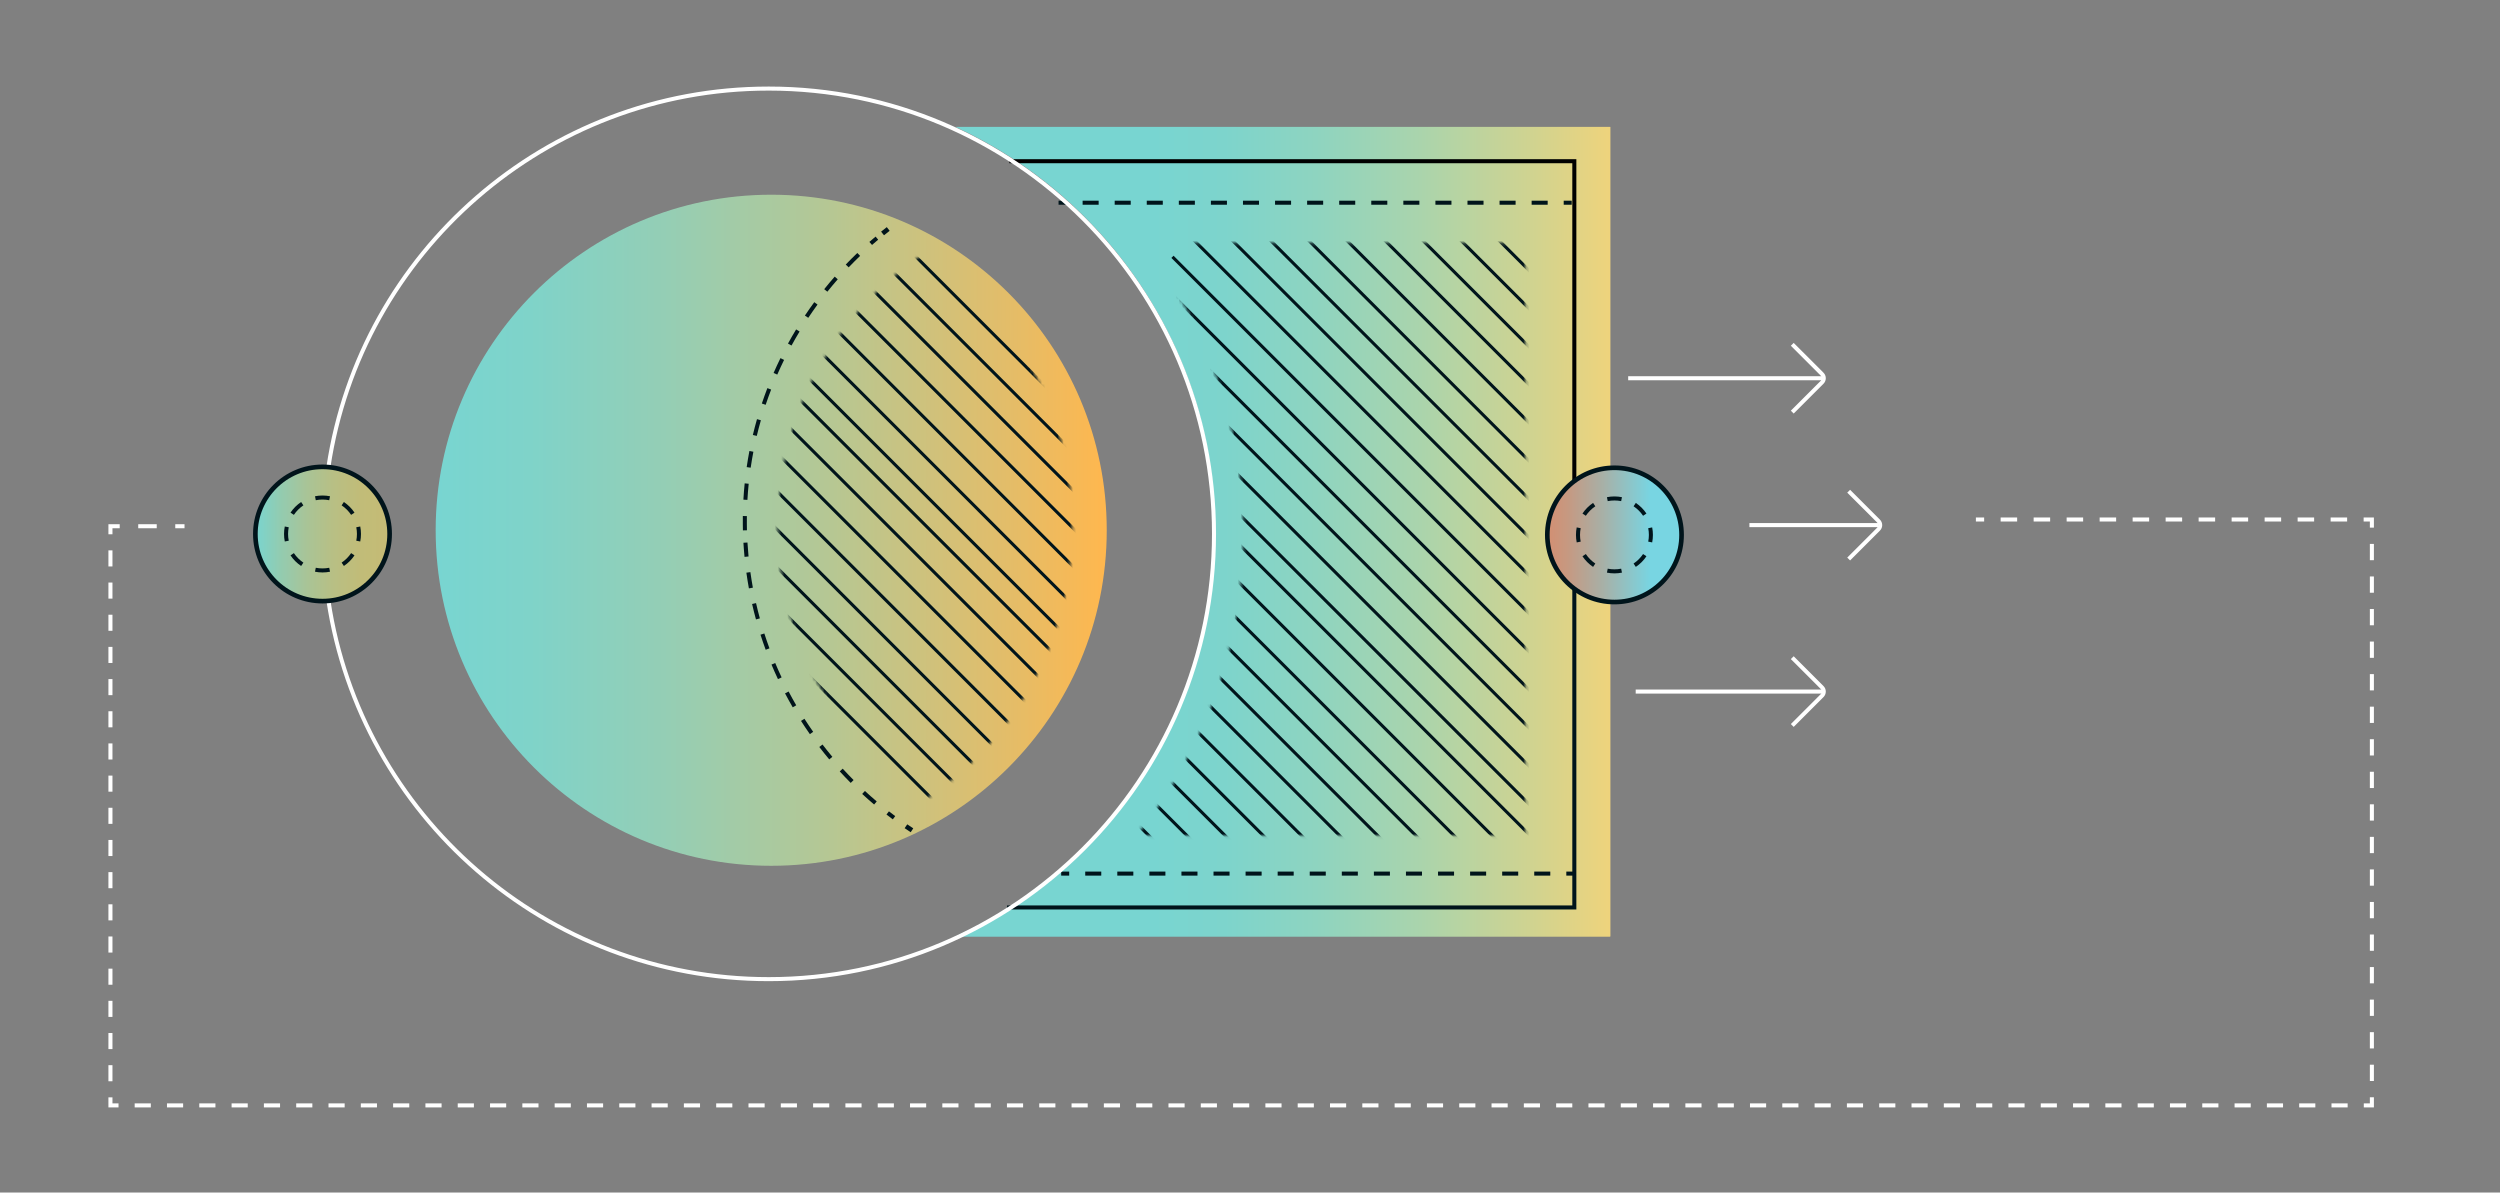 <svg width="805" height="384" viewBox="0 0 805 384" fill="none" xmlns="http://www.w3.org/2000/svg">
<rect x="0" y="0" width="805" height="384" fill="#808080" stroke="none"/>
<path d="M103.55 193.561C115.487 193.561 125.165 183.884 125.165 171.946C125.165 160.007 115.487 150.33 103.548 150.33C91.611 150.33 81.934 160.007 81.934 171.946C81.934 183.884 91.612 193.561 103.55 193.561Z" fill="url(#paint0_linear_250_355)"/>
<path d="M307.813 40.883C357.107 63.565 391.344 113.379 391.344 171.201C391.344 229.021 357.09 278.871 307.77 301.545H518.497V40.883H307.813Z" fill="url(#paint1_linear_250_355)"/>
<path d="M307.813 40.883C357.107 63.565 391.344 113.379 391.344 171.201C391.344 229.021 357.09 278.871 307.77 301.545H518.497V40.883H307.813Z" fill="url(#paint2_linear_250_355)"/>
<path d="M248.328 278.785C307.999 278.785 356.371 230.411 356.371 170.74C356.371 111.07 307.999 62.697 248.328 62.697C188.658 62.697 140.285 111.071 140.285 170.74C140.285 230.411 188.658 278.785 248.328 278.785Z" fill="url(#paint3_linear_250_355)"/>
<path fill-rule="evenodd" clip-rule="evenodd" d="M586.708 122.444H524.273V121.143H586.708V122.444Z" fill="white"/>
<path fill-rule="evenodd" clip-rule="evenodd" d="M586.251 120.935L576.649 111.332L577.569 110.412L587.171 120.013C587.405 120.246 587.59 120.522 587.717 120.827C587.843 121.131 587.909 121.458 587.909 121.788C587.909 122.118 587.843 122.444 587.717 122.749C587.59 123.053 587.405 123.33 587.171 123.562L577.569 133.163L576.649 132.245L586.251 122.642C586.364 122.53 586.453 122.397 586.515 122.251C586.576 122.104 586.608 121.947 586.608 121.788C586.608 121.629 586.576 121.471 586.515 121.325C586.453 121.178 586.364 121.046 586.251 120.935ZM604.875 169.735H563.309V168.433H604.875V169.735Z" fill="white"/>
<path fill-rule="evenodd" clip-rule="evenodd" d="M604.414 168.232L594.811 158.631L595.732 157.711L605.334 167.312C605.568 167.545 605.753 167.822 605.879 168.126C606.005 168.431 606.07 168.757 606.07 169.087C606.07 169.416 606.005 169.743 605.879 170.047C605.753 170.352 605.568 170.628 605.334 170.861L595.732 180.464L594.811 179.544L604.414 169.941C604.527 169.829 604.616 169.696 604.677 169.549C604.738 169.403 604.77 169.245 604.77 169.087C604.77 168.928 604.738 168.771 604.677 168.624C604.616 168.477 604.527 168.344 604.414 168.232ZM586.71 223.338H526.695V222.037H586.71V223.338Z" fill="white"/>
<path fill-rule="evenodd" clip-rule="evenodd" d="M586.25 221.831L576.648 212.229L577.569 211.309L587.17 220.911C587.403 221.144 587.589 221.42 587.715 221.725C587.842 222.029 587.907 222.356 587.907 222.686C587.907 223.015 587.842 223.342 587.715 223.646C587.589 223.951 587.403 224.227 587.17 224.46L577.569 234.061L576.648 233.141L586.25 223.54C586.363 223.428 586.452 223.295 586.513 223.148C586.575 223.002 586.606 222.844 586.606 222.686C586.606 222.527 586.575 222.369 586.513 222.223C586.452 222.076 586.363 221.943 586.25 221.831Z" fill="white"/>
<path d="M293.658 267.352C293.005 266.926 292.357 266.492 291.715 266.051" stroke="#00141B" stroke-width="1.5" stroke-miterlimit="10"/>
<path fill-rule="evenodd" clip-rule="evenodd" d="M279.938 77.896C280.598 77.316 281.264 76.744 281.937 76.18L282.774 77.176C282.108 77.735 281.449 78.301 280.796 78.874L279.938 77.896ZM272.332 85.187C273.546 83.918 274.787 82.675 276.055 81.459L276.956 82.397C275.701 83.6 274.474 84.83 273.273 86.086L272.332 85.187ZM265.395 93.116C266.492 91.744 267.62 90.397 268.777 89.075L269.756 89.931C268.612 91.239 267.497 92.572 266.411 93.929L265.395 93.116ZM259.177 101.62C260.151 100.158 261.156 98.718 262.192 97.3L263.243 98.068C262.217 99.47 261.223 100.895 260.261 102.341L259.177 101.62ZM253.729 110.637C254.57 109.095 255.445 107.572 256.354 106.069L257.467 106.741C256.568 108.228 255.703 109.735 254.871 111.26L253.729 110.637ZM249.094 120.099C249.796 118.489 250.534 116.894 251.306 115.317L252.475 115.889C251.711 117.449 250.981 119.026 250.286 120.618L249.094 120.099ZM245.313 129.932C245.87 128.266 246.464 126.613 247.094 124.973L248.309 125.44C247.686 127.062 247.098 128.697 246.546 130.344L245.313 129.932ZM242.418 140.062C242.824 138.353 243.269 136.654 243.753 134.965L245.004 135.322C244.526 136.992 244.086 138.673 243.683 140.363L242.418 140.062ZM240.432 150.409C240.686 148.671 240.979 146.939 241.309 145.215L242.588 145.459C242.261 147.165 241.971 148.878 241.719 150.597L240.432 150.409ZM239.371 160.892C239.472 159.131 239.61 157.38 239.786 155.639L241.08 155.769C240.906 157.498 240.769 159.23 240.67 160.965L239.371 160.892ZM239.185 168.792C239.177 167.914 239.178 167.035 239.19 166.157L240.49 166.174C240.48 167.043 240.478 167.912 240.486 168.782V168.783C240.49 169.439 240.5 170.096 240.517 170.753L239.216 170.785C239.2 170.121 239.19 169.457 239.185 168.792ZM239.516 176.755C239.467 176.092 239.422 175.43 239.383 174.767L240.682 174.691C240.769 176.192 240.885 177.691 241.03 179.187L239.735 179.311C239.653 178.46 239.58 177.608 239.516 176.755ZM241.146 189.462C240.839 187.781 240.568 186.094 240.333 184.402L241.621 184.223C241.855 185.904 242.124 187.573 242.425 189.229L241.146 189.462ZM243.419 199.458C242.969 197.809 242.554 196.151 242.175 194.485L243.445 194.197C243.819 195.845 244.229 197.485 244.674 199.115L243.419 199.458ZM246.545 209.22C245.954 207.617 245.398 206.001 244.878 204.374L246.116 203.977C246.631 205.586 247.181 207.185 247.765 208.77L246.545 209.22ZM250.501 218.677C249.774 217.131 249.081 215.568 248.421 213.992L249.621 213.489C250.274 215.049 250.96 216.594 251.679 218.124L250.501 218.677ZM255.258 227.758C254.401 226.279 253.576 224.782 252.782 223.268L253.935 222.664C254.719 224.162 255.536 225.642 256.385 227.105L255.258 227.758ZM260.779 236.394C259.797 234.995 258.846 233.575 257.926 232.135L259.022 231.434C259.933 232.859 260.874 234.264 261.844 235.648L260.779 236.394ZM267.019 244.526C265.922 243.216 264.853 241.883 263.812 240.528L264.844 239.735C265.874 241.076 266.931 242.395 268.017 243.691L267.019 244.526ZM273.931 252.097C272.726 250.885 271.547 249.647 270.394 248.386L271.356 247.508C272.496 248.757 273.662 249.981 274.854 251.179L273.931 252.097ZM281.462 259.05C280.158 257.945 278.878 256.812 277.622 255.653L278.505 254.697C279.747 255.844 281.013 256.964 282.303 258.057L281.462 259.05ZM287.484 263.831C286.798 263.321 286.117 262.803 285.442 262.279L286.241 261.252C286.909 261.77 287.581 262.282 288.261 262.786L287.484 263.831Z" fill="#00141B"/>
<path d="M284.18 75.176C284.787 74.691 285.394 74.205 286.009 73.728" stroke="#00141B" stroke-width="1.5" stroke-miterlimit="10"/>
<mask id="mask0_250_355" style="mask-type:luminance" maskUnits="userSpaceOnUse" x="250" y="81" width="96" height="177">
<path d="M345.328 169.464C345.328 132.644 326.454 100.246 297.855 81.371C268.806 100.549 250.052 133.572 250.391 170.324C250.408 172.648 250.512 174.99 250.686 177.349C253.227 211.248 271.522 240.183 297.855 257.558C326.454 238.693 345.328 206.286 345.328 169.464Z" fill="white"/>
</mask>
<g mask="url(#mask0_250_355)">
<path d="M206.76 68.17L378.61 240.028M212.901 62.03L384.75 233.888M219.043 55.897L390.892 227.744M225.184 49.755L397.033 221.605M231.324 43.615L403.175 215.464M237.466 37.474L409.316 209.323M243.607 31.329L415.456 203.18M249.749 25.189L421.598 197.037M255.89 19.048L427.739 190.898M262.031 12.908L433.88 184.757M268.171 6.766L440.022 178.615M274.313 0.625L446.163 172.477M134.332 140.598L306.181 312.448M140.473 134.458L312.322 306.316M146.615 128.317L318.464 300.176M152.756 122.174L324.605 294.032M158.896 116.032L330.747 287.891M165.038 109.891L336.887 281.749M171.179 103.751L343.028 275.609M177.321 97.609L349.17 269.468M183.462 91.468L355.311 263.326M189.602 85.328L361.453 257.186M195.744 79.186L367.594 251.045M201.885 73.046L373.734 244.904" stroke="#00141B" stroke-miterlimit="10"/>
</g>
<path fill-rule="evenodd" clip-rule="evenodd" d="M101.431 159.793C103.026 159.478 104.668 159.478 106.263 159.793L106.012 161.07C105.299 160.929 104.574 160.858 103.847 160.859C103.12 160.858 102.395 160.929 101.682 161.07L101.431 159.793ZM93.547 165.061C94.452 163.71 95.613 162.549 96.965 161.645L97.689 162.726C96.479 163.536 95.439 164.575 94.628 165.785L93.547 165.061ZM110.729 161.645C112.081 162.549 113.242 163.71 114.147 165.061L113.065 165.785C112.255 164.576 111.216 163.536 110.006 162.726L110.729 161.645ZM115.998 169.527C116.314 171.123 116.314 172.765 115.998 174.361L114.723 174.108C115.006 172.679 115.006 171.209 114.723 169.78L115.998 169.527ZM91.461 171.945C91.461 171.117 91.542 170.309 91.697 169.527L92.972 169.78C92.689 171.209 92.689 172.679 92.972 174.108L91.697 174.361C91.54 173.565 91.461 172.756 91.461 171.945ZM96.965 182.244C95.613 181.339 94.452 180.178 93.547 178.827L94.63 178.103C95.44 179.313 96.479 180.352 97.689 181.163L96.965 182.244ZM114.147 178.827C113.241 180.178 112.081 181.339 110.729 182.244L110.006 181.163C111.216 180.352 112.255 179.313 113.065 178.103L114.147 178.827ZM103.847 184.331C103.036 184.331 102.227 184.252 101.431 184.095L101.683 182.819C103.112 183.101 104.583 183.101 106.012 182.819L106.264 184.095C105.468 184.252 104.658 184.331 103.847 184.331Z" fill="#00141B"/>
<path fill-rule="evenodd" clip-rule="evenodd" d="M325.008 51.256H507.587V154.989H506.285V52.559H325.008V51.256Z" fill="black"/>
<path fill-rule="evenodd" clip-rule="evenodd" d="M507.587 189.613V292.851H324.262V291.551H506.285V189.613H507.587Z" fill="#00141B"/>
<path fill-rule="evenodd" clip-rule="evenodd" d="M636.237 166.629H638.893V167.929H636.237V166.629ZM644.206 166.629H649.519V167.929H644.206V166.629ZM654.832 166.629H660.145V167.929H654.832V166.629ZM665.458 166.629H670.77V167.929H665.458V166.629ZM676.083 166.629H681.396V167.929H676.083V166.629ZM686.709 166.629H692.022V167.929H686.709V166.629ZM697.335 166.629H702.647V167.929H697.335V166.629ZM707.96 166.629H713.273V167.929H707.96V166.629ZM718.586 166.629H723.899V167.929H718.586V166.629ZM729.212 166.629H734.525V167.929H729.212V166.629ZM739.838 166.629H745.15V167.929H739.838V166.629ZM750.463 166.629H755.776V167.929H750.463V166.629ZM761.089 166.629H764.395V169.899H763.094V167.929H761.089V166.629ZM34.911 168.796H38.544V170.098H36.212V172.037H34.91L34.911 168.796ZM44.508 168.796H50.47V170.098H44.508V168.796ZM56.434 168.796H59.415V170.098H56.434V168.796ZM764.395 175.14V180.381H763.094V175.14H764.395ZM34.911 182.399V177.217H36.213V182.399H34.911ZM764.395 185.62V190.861H763.094V185.62H764.395ZM34.911 192.759V187.579H36.213V192.759H34.911ZM764.395 196.102V201.342H763.094V196.102H764.395ZM34.911 203.119V197.939H36.213V203.119H34.911ZM764.395 206.583V211.824H763.094V206.583H764.395ZM34.911 213.479V208.299H36.213V213.479H34.911ZM764.395 217.064V222.305H763.094V217.064H764.395ZM34.911 223.841V218.661H36.213V223.841H34.911ZM764.395 227.546V232.785H763.094V227.546H764.395ZM34.911 234.201V229.021H36.213V234.201H34.911ZM764.395 238.026V243.267H763.094V238.026H764.395ZM34.911 244.562V239.381H36.213V244.562H34.911ZM764.395 248.507V253.748H763.094V248.507H764.395ZM34.911 254.922V249.742H36.213V254.922H34.911ZM764.395 258.989V264.229H763.094V258.989H764.395ZM34.911 265.283V260.103H36.213V265.283H34.911ZM764.395 269.47V274.709H763.094V269.47H764.395ZM34.911 275.644V270.464H36.213V275.644H34.911ZM764.395 279.95V285.191H763.094V279.95H764.395ZM34.911 286.004V280.824H36.213V286.004H34.911ZM764.395 290.432V295.672H763.094V290.432H764.395ZM34.911 296.365V291.184H36.213V296.365H34.911ZM764.395 300.913V306.154H763.094V300.913H764.395ZM34.911 306.726V301.546H36.213V306.726H34.911ZM764.395 311.394V316.635H763.094V311.394H764.395ZM34.911 317.086V311.906H36.213V317.086H34.911ZM764.395 321.874V327.115H763.094V321.874H764.395ZM34.911 327.446V322.266H36.213V327.446H34.911ZM764.395 332.356V337.597H763.094V332.356H764.395ZM34.911 337.808V332.628H36.213V337.808H34.911ZM764.395 342.837V348.078H763.094V342.837H764.395ZM34.911 348.168V342.988H36.213V348.168H34.911ZM764.395 353.319V356.589H761.143V355.288H763.094V353.319H764.395ZM34.911 353.348H36.213V355.288H38.163V356.589H34.911V353.348ZM48.565 356.589H43.363V355.288H48.565V356.589ZM58.968 356.589H53.766V355.288H58.968V356.589ZM69.371 356.589H64.169V355.288H69.371V356.589ZM79.772 356.589H74.572V355.288H79.772V356.589ZM90.175 356.589H84.975V355.288H90.175V356.589ZM100.578 356.589H95.377V355.288H100.578V356.589ZM110.981 356.589H105.78V355.288H110.981V356.589ZM121.384 356.589H116.182V355.288H121.384V356.589ZM131.786 356.589H126.584V355.288H131.786V356.589ZM142.189 356.589H136.987V355.288H142.189V356.589ZM152.591 356.589H147.39V355.288H152.591V356.589ZM162.993 356.589H157.793V355.288H162.993V356.589ZM173.396 356.589H168.196V355.288H173.396V356.589ZM183.799 356.589H178.598V355.288H183.799V356.589ZM194.202 356.589H189V355.288H194.202V356.589ZM204.605 356.589H199.403V355.288H204.605V356.589ZM215.007 356.589H209.805V355.288H215.007V356.589ZM225.409 356.589H220.208V355.288H225.409V356.589ZM235.812 356.589H230.611V355.288H235.812V356.589ZM246.215 356.589H241.014V355.288H246.215V356.589ZM256.617 356.589H251.417V355.288H256.617V356.589ZM267.02 356.589H261.818V355.288H267.02V356.589ZM277.423 356.589H272.221V355.288H277.423V356.589ZM287.826 356.589H282.624V355.288H287.826V356.589ZM298.227 356.589H293.026V355.288H298.227V356.589ZM308.63 356.589H303.429V355.288H308.63V356.589ZM319.033 356.589H313.832V355.288H319.033V356.589ZM329.436 356.589H324.235V355.288H329.436V356.589ZM339.838 356.589H334.636V355.288H339.838V356.589ZM350.241 356.589H345.039V355.288H350.241V356.589ZM360.644 356.589H355.442V355.288H360.644V356.589ZM371.047 356.589H365.845V355.288H371.047V356.589ZM381.448 356.589H376.248V355.288H381.448V356.589ZM391.851 356.589H386.65V355.288H391.851V356.589ZM402.254 356.589H397.053V355.288H402.254V356.589ZM412.657 356.589H407.456V355.288H412.657V356.589ZM423.059 356.589H417.857V355.288H423.059V356.589ZM433.462 356.589H428.26V355.288H433.462V356.589ZM443.865 356.589H438.663V355.288H443.865V356.589ZM454.267 356.589H449.066V355.288H454.267V356.589ZM464.669 356.589H459.469V355.288H464.669V356.589ZM475.072 356.589H469.871V355.288H475.072V356.589ZM485.475 356.589H480.274V355.288H485.475V356.589ZM495.878 356.589H490.676V355.288H495.878V356.589ZM506.281 356.589H501.078V355.288H506.281V356.589ZM516.682 356.589H511.481V355.288H516.682V356.589ZM527.085 356.589H521.884V355.288H527.085V356.589ZM537.488 356.589H532.287V355.288H537.488V356.589ZM547.89 356.589H542.69V355.288H547.89V356.589ZM558.293 356.589H553.091V355.288H558.293V356.589ZM568.696 356.589H563.494V355.288H568.696V356.589ZM579.097 356.589H573.897V355.288H579.097V356.589ZM589.5 356.589H584.299V355.288H589.5V356.589ZM599.903 356.589H594.702V355.288H599.903V356.589ZM610.306 356.589H605.104V355.288H610.306V356.589ZM620.709 356.589H615.507V355.288H620.709V356.589ZM631.11 356.589H625.909V355.288H631.11V356.589ZM641.513 356.589H636.312V355.288H641.513V356.589ZM651.916 356.589H646.715V355.288H651.916V356.589ZM662.318 356.589H657.118V355.288H662.318V356.589ZM672.721 356.589H667.519V355.288H672.721V356.589ZM683.124 356.589H677.922V355.288H683.124V356.589ZM693.526 356.589H688.325V355.288H693.526V356.589ZM703.928 356.589H698.728V355.288H703.928V356.589ZM714.331 356.589H709.13V355.288H714.331V356.589ZM724.734 356.589H719.532V355.288H724.734V356.589ZM735.137 356.589H729.935V355.288H735.137V356.589ZM745.538 356.589H740.337V355.288H745.538V356.589ZM755.941 356.589H750.74V355.288H755.941V356.589Z" fill="white"/>
<path fill-rule="evenodd" clip-rule="evenodd" d="M344.278 281.95H341.697V280.649H344.278V281.95ZM354.606 281.95H349.443V280.649H354.606V281.95ZM364.933 281.95H359.769V280.649H364.933V281.95ZM375.261 281.95H370.097V280.649H375.261V281.95ZM385.589 281.95H380.424V280.649H385.589V281.95ZM395.916 281.95H390.752V280.649H395.916V281.95ZM406.244 281.95H401.079V280.649H406.244V281.95ZM416.57 281.95H411.407V280.649H416.57V281.95ZM426.899 281.95H421.735V280.649H426.899V281.95ZM437.225 281.95H432.062V280.649H437.225V281.95ZM447.553 281.95H442.39V280.649H447.553V281.95ZM457.881 281.95H452.717V280.649H457.881V281.95ZM468.208 281.95H463.045V280.649H468.208V281.95ZM478.536 281.95H473.372V280.649H478.536V281.95ZM488.863 281.95H483.7V280.649H488.863V281.95ZM499.191 281.95H494.026V280.649H499.191V281.95ZM506.937 281.95H504.354V280.649H506.937V281.95ZM343.437 65.924H340.855V64.623H343.437V65.924ZM353.765 65.924H348.601V64.623H353.765V65.924ZM364.091 65.924H358.928V64.623H364.091V65.924ZM374.419 65.924H369.256V64.623H374.419V65.924ZM384.747 65.924H379.583V64.623H384.747V65.924ZM395.074 65.924H389.911V64.623H395.074V65.924ZM405.402 65.924H400.238V64.623H405.402V65.924ZM415.729 65.924H410.566V64.623H415.729V65.924ZM426.057 65.924H420.894V64.623H426.057V65.924ZM436.384 65.924H431.22V64.623H436.384V65.924ZM446.712 65.924H441.549V64.623H446.712V65.924ZM457.04 65.924H451.875V64.623H457.04V65.924ZM467.367 65.924H462.203V64.623H467.367V65.924ZM477.695 65.924H472.53V64.623H477.695V65.924ZM488.022 65.924H482.858V64.623H488.022V65.924ZM498.35 65.924H493.186V64.623H498.35V65.924ZM506.095 65.924H503.513V64.623H506.095V65.924Z" fill="#00141B"/>
<path fill-rule="evenodd" clip-rule="evenodd" d="M247.53 29.173C175.983 29.173 116.731 81.809 106.395 150.47L105.109 150.277C115.539 80.988 175.33 27.871 247.53 27.871C327.073 27.871 391.561 92.359 391.561 171.903C391.561 251.447 327.073 315.934 247.53 315.934C175.365 315.934 115.6 262.861 105.127 193.616L106.413 193.421C116.792 262.04 176.018 314.634 247.53 314.634C326.355 314.634 390.26 250.729 390.26 171.903C390.26 93.078 326.355 29.173 247.53 29.173Z" fill="white"/>
<mask id="mask1_250_355" style="mask-type:luminance" maskUnits="userSpaceOnUse" x="365" y="78" width="127" height="192">
<path d="M368.039 78.197C388.301 104.133 400.376 136.773 400.376 172.24C400.376 207.708 387.408 242.717 365.793 269.085H491.218V78.197H368.039Z" fill="white"/>
</mask>
<g mask="url(#mask1_250_355)">
<path d="M346.83 113.405L518.688 285.254M352.972 107.263L524.83 279.113M359.112 101.123L530.97 272.972M365.253 94.982L537.111 266.84M371.395 88.84L543.253 260.698M377.536 82.698L549.394 254.556M383.677 76.556L555.527 248.415M389.819 70.416L561.668 242.274M395.959 64.275L567.809 236.133M402.1 58.133L573.95 229.991M408.242 51.993L580.091 223.851M414.383 45.852L586.232 217.71M274.41 185.832L446.26 357.681M280.552 179.691L452.402 351.541M286.693 173.551L458.542 345.4M292.834 167.409L464.683 339.258M298.967 161.268L470.825 333.118M305.108 155.125L476.966 326.974M311.25 148.984L483.108 320.834M317.39 142.844L489.248 314.693M323.531 136.702L495.389 308.551M329.673 130.561L501.531 302.411M335.814 124.421L507.672 296.27M341.956 118.281L513.814 290.127M420.481 39.76L592.33 211.611M426.613 33.62L598.471 205.469M432.755 27.479L604.613 199.329M438.896 21.339L610.754 193.186M445.038 15.197L616.896 187.046" stroke="#00141B" stroke-miterlimit="10"/>
</g>
<path d="M519.85 193.856C531.788 193.856 541.465 184.179 541.465 172.24C541.465 160.302 531.788 150.625 519.85 150.625C507.912 150.625 498.234 160.302 498.234 172.24C498.234 184.179 507.912 193.856 519.85 193.856Z" fill="url(#paint4_linear_250_355)"/>
<path d="M519.85 193.856C531.788 193.856 541.465 184.179 541.465 172.24C541.465 160.302 531.788 150.625 519.85 150.625C507.912 150.625 498.234 160.302 498.234 172.24C498.234 184.179 507.912 193.856 519.85 193.856Z" stroke="#00141B" stroke-width="1.5" stroke-miterlimit="10"/>
<path fill-rule="evenodd" clip-rule="evenodd" d="M517.435 160.09C519.03 159.775 520.672 159.775 522.268 160.09L522.016 161.366C520.587 161.084 519.116 161.084 517.687 161.366L517.435 160.09ZM509.552 165.358C510.457 164.007 511.618 162.846 512.97 161.941L513.693 163.022C512.483 163.832 511.443 164.872 510.634 166.082L509.552 165.358ZM526.734 161.941C528.086 162.846 529.247 164.007 530.152 165.358L529.071 166.082C528.261 164.872 527.221 163.832 526.01 163.022L526.734 161.941ZM507.465 172.24C507.465 171.414 507.546 170.606 507.701 169.824L508.978 170.077C508.836 170.789 508.766 171.514 508.766 172.24C508.766 172.981 508.838 173.706 508.978 174.405L507.701 174.658C507.544 173.862 507.465 173.052 507.465 172.24ZM532.002 169.824C532.318 171.42 532.318 173.062 532.002 174.658L530.726 174.405C531.008 172.976 531.008 171.506 530.726 170.077L532.002 169.824ZM530.152 179.123C529.247 180.474 528.086 181.635 526.734 182.54L526.01 181.459C527.221 180.649 528.26 179.61 529.071 178.4L530.152 179.123ZM512.97 182.54C511.618 181.636 510.457 180.474 509.552 179.123L510.634 178.4C511.444 179.61 512.483 180.649 513.693 181.459L512.97 182.54ZM519.852 184.628C519.041 184.628 518.231 184.549 517.435 184.392L517.687 183.115C518.4 183.256 519.125 183.327 519.852 183.326C520.593 183.326 521.316 183.254 522.016 183.115L522.268 184.392C521.472 184.549 520.663 184.628 519.852 184.628Z" fill="#00141B"/>
<path d="M103.845 193.561C115.784 193.561 125.461 183.884 125.461 171.946C125.461 160.007 115.784 150.33 103.845 150.33C91.908 150.33 82.231 160.007 82.231 171.946C82.231 183.884 91.908 193.561 103.845 193.561Z" stroke="#00141B" stroke-width="1.5" stroke-miterlimit="10"/>
<defs>
<linearGradient id="paint0_linear_250_355" x1="81.934" y1="171.946" x2="125.762" y2="171.946" gradientUnits="userSpaceOnUse">
<stop stop-color="#78D5D1"/>
<stop offset="0.18" stop-color="#91CCB2"/>
<stop offset="0.38" stop-color="#A8C497"/>
<stop offset="0.58" stop-color="#B8BF84"/>
<stop offset="0.78" stop-color="#C1BC78"/>
<stop offset="1" stop-color="#C5BB75"/>
</linearGradient>
<linearGradient id="paint1_linear_250_355" x1="307.762" y1="171.21" x2="518.488" y2="171.21" gradientUnits="userSpaceOnUse">
<stop offset="0.3" stop-color="#78D5D1"/>
<stop offset="0.41" stop-color="#7DD4CC"/>
<stop offset="0.55" stop-color="#8ED4C0"/>
<stop offset="0.71" stop-color="#AAD4AC"/>
<stop offset="0.88" stop-color="#D0D390"/>
<stop offset="1" stop-color="#EED37C"/>
</linearGradient>
<linearGradient id="paint2_linear_250_355" x1="307.762" y1="171.21" x2="518.488" y2="171.21" gradientUnits="userSpaceOnUse">
<stop offset="0.3" stop-color="#78D5D1"/>
<stop offset="0.41" stop-color="#7DD4CC"/>
<stop offset="0.55" stop-color="#8ED4C0"/>
<stop offset="0.71" stop-color="#AAD4AC"/>
<stop offset="0.88" stop-color="#D0D390"/>
<stop offset="1" stop-color="#EED37C"/>
</linearGradient>
<linearGradient id="paint3_linear_250_355" x1="140.285" y1="170.74" x2="356.362" y2="170.74" gradientUnits="userSpaceOnUse">
<stop stop-color="#78D5D1"/>
<stop offset="0.14" stop-color="#7FD3C9"/>
<stop offset="0.34" stop-color="#94CEB5"/>
<stop offset="0.59" stop-color="#B6C793"/>
<stop offset="0.87" stop-color="#E6BC66"/>
<stop offset="1" stop-color="#FFB74E"/>
</linearGradient>
<linearGradient id="paint4_linear_250_355" x1="542.065" y1="172.24" x2="498.234" y2="172.24" gradientUnits="userSpaceOnUse">
<stop offset="0.24" stop-color="#78D5E2"/>
<stop offset="0.59" stop-color="#A7B0A7"/>
<stop offset="0.86" stop-color="#C79880"/>
<stop offset="1" stop-color="#D38F72"/>
</linearGradient>
</defs>
</svg>
